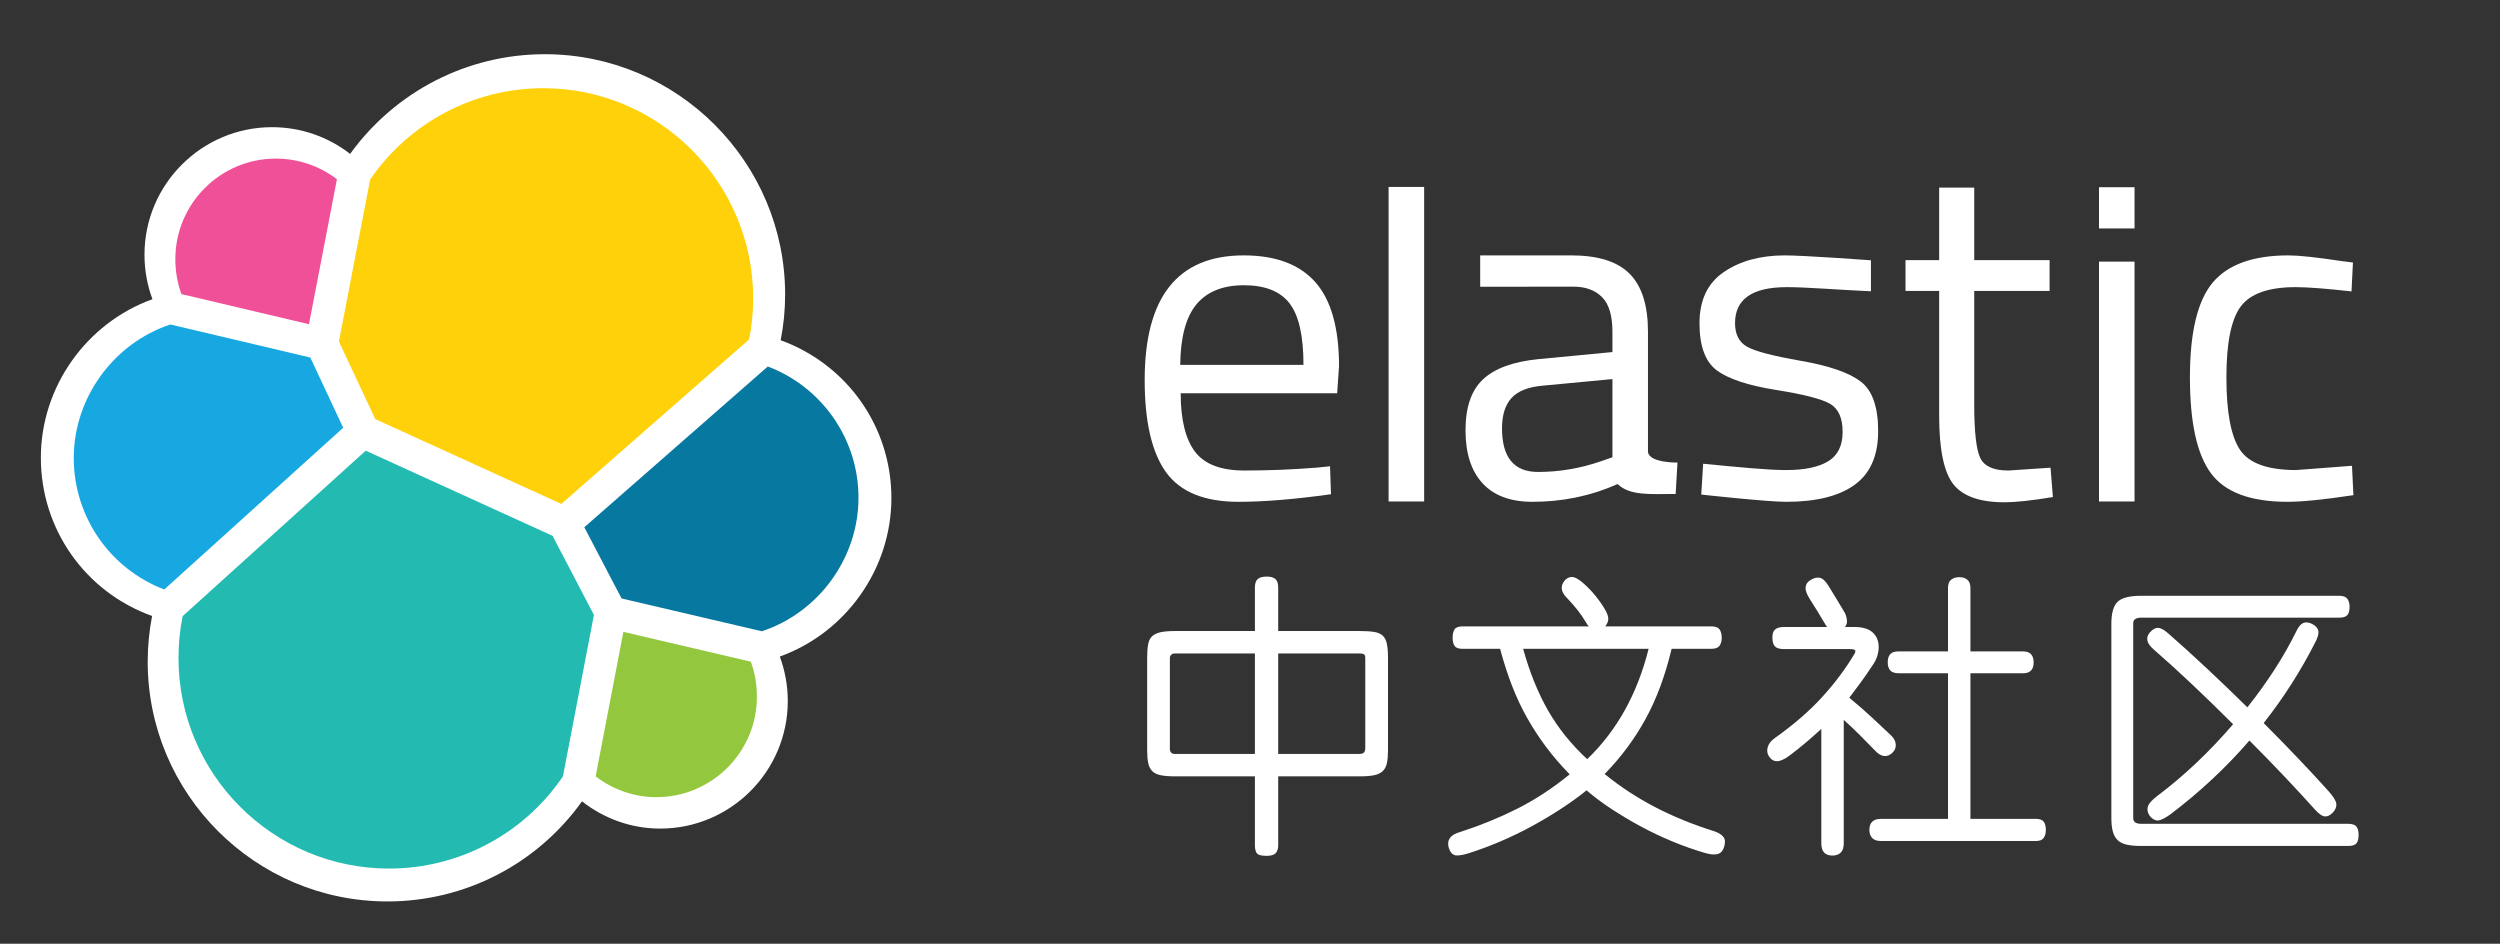 <?xml version="1.0" encoding="utf-8"?>
<!-- Generator: Adobe Illustrator 16.0.0, SVG Export Plug-In . SVG Version: 6.00 Build 0)  -->
<!DOCTYPE svg PUBLIC "-//W3C//DTD SVG 1.1//EN" "http://www.w3.org/Graphics/SVG/1.1/DTD/svg11.dtd">
<svg version="1.1" xmlns:x="http://ns.adobe.com/Extensibility/1.0/" xmlns:i="http://ns.adobe.com/AdobeIllustrator/10.0/" xmlns:graph="http://ns.adobe.com/Graphs/1.0/"
	 xmlns="http://www.w3.org/2000/svg" xmlns:xlink="http://www.w3.org/1999/xlink" xmlns:a="http://ns.adobe.com/AdobeSVGViewerExtensions/3.0/"
	 x="0px" y="0px" width="695.358px" height="262.486px" viewBox="0 0 695.358 262.486" enable-background="new 0 0 695.358 262.486"
	 xml:space="preserve">
<rect x="0" y="0" width="695.358" height="262.486" fill="#333333" stroke="none"/>
<g id="Layer_1">
	<g>
		<defs>
			<rect id="SVGID_1_" x="56.899" y="-151.674" width="640.48" height="494.908"/>
		</defs>
		<clipPath id="SVGID_2_">
			<use xlink:href="#SVGID_1_"  overflow="visible"/>
		</clipPath>
		<path clip-path="url(#SVGID_2_)" fill="#FFFFFF" d="M366.114,130.084l3.826-0.396l0.264,7.777
			c-10.025,1.404-18.602,2.11-25.721,2.11c-9.491,0-16.213-2.747-20.167-8.241c-3.955-5.489-5.932-14.034-5.932-25.633
			c0-23.11,9.182-34.667,27.549-34.667c8.879,0,15.52,2.483,19.919,7.447c4.395,4.965,6.592,12.766,6.592,23.397l-0.527,7.513
			h-43.514c0,7.295,1.318,12.7,3.953,16.211c2.637,3.515,7.228,5.271,13.775,5.271C352.679,130.875,359.342,130.61,366.114,130.084
			 M362.553,101.484c0-8.084-1.299-13.795-3.894-17.136c-2.594-3.338-6.815-5.01-12.661-5.01s-10.238,1.76-13.18,5.273
			c-2.945,3.516-4.462,9.14-4.548,16.873H362.553z"/>
		<rect x="386.229" y="51.997" clip-path="url(#SVGID_2_)" fill="#FFFFFF" width="9.887" height="87.486"/>
		<path clip-path="url(#SVGID_2_)" fill="#FFFFFF" d="M458.372,92.257v33.245c0,3.292,8.205,3.162,8.205,3.162l-0.506,8.733
			c-6.943,0-12.689,0.576-16.146-2.765c-7.908,3.517-15.808,4.943-23.715,4.943c-6.063,0-10.677-1.715-13.841-5.144
			c-3.163-3.426-4.746-8.344-4.746-14.758c0-6.414,1.626-11.139,4.878-14.17c3.25-3.032,8.348-4.897,15.29-5.601l20.694-1.978
			v-5.667c0-4.481-0.969-7.689-2.899-9.622c-1.934-1.932-4.57-2.9-7.909-2.9l-25.974,0.021v-8.722h25.313
			c7.47,0,12.896,1.714,16.28,5.14C456.681,79.604,458.372,84.964,458.372,92.257 M417.774,119.147
			c0,8.084,3.338,12.123,10.018,12.123c5.975,0,11.863-1.009,17.663-3.03l3.031-1.055v-21.747l-19.508,1.845
			c-3.954,0.353-6.811,1.495-8.569,3.427C418.651,112.644,417.774,115.456,417.774,119.147"/>
		<path clip-path="url(#SVGID_2_)" fill="#FFFFFF" d="M496.957,79.867c-9.579,0-14.367,3.34-14.367,10.018
			c0,3.077,1.096,5.251,3.295,6.524c2.195,1.275,7.204,2.593,15.026,3.955c7.822,1.363,13.356,3.275,16.607,5.733
			c3.25,2.461,4.878,7.075,4.878,13.841c0,6.766-2.173,11.727-6.526,14.89c-4.349,3.165-10.697,4.748-19.045,4.748
			c-5.45,0-23.632-2.02-23.632-2.02l0.526-8.566c10.452,1.007,18.008,1.752,23.105,1.752c5.095,0,8.983-0.812,11.665-2.438
			c2.68-1.625,4.021-4.347,4.021-8.169c0-3.823-1.143-6.414-3.426-7.777c-2.288-1.362-7.296-2.658-15.028-3.889
			c-7.733-1.23-13.226-3.032-16.477-5.406c-3.251-2.372-4.877-6.765-4.877-13.18c0-6.414,2.262-11.16,6.788-14.235
			c4.525-3.076,10.171-4.614,16.938-4.614c5.359,0,23.959,1.363,23.959,1.363v8.619C510.604,80.571,502.58,79.867,496.957,79.867"/>
		<path clip-path="url(#SVGID_2_)" fill="#FFFFFF" d="M570.077,80.921h-20.958v31.503c0,7.559,0.548,12.521,1.647,14.893
			c1.097,2.372,3.711,3.557,7.842,3.557l11.732-0.79l0.659,8.172c-5.89,0.968-10.371,1.451-13.445,1.451
			c-6.854,0-11.599-1.669-14.236-5.012c-2.636-3.338-3.954-9.706-3.954-19.108V80.921h-9.358v-8.569h9.358V52.186h9.755v20.167
			h20.958V80.921z"/>
		<path clip-path="url(#SVGID_2_)" fill="#FFFFFF" d="M583.821,52.072h9.885V63.54h-9.885V52.072z M583.821,72.769h9.885v66.714
			h-9.885V72.769z"/>
		<path clip-path="url(#SVGID_2_)" fill="#FFFFFF" d="M636.526,71.035c2.9,0,7.821,0.527,14.764,1.582l3.163,0.396l-0.395,8.041
			c-7.032-0.791-12.216-1.187-15.555-1.187c-7.47,0-12.545,1.779-15.224,5.338c-2.681,3.56-4.021,10.149-4.021,19.772
			c0,9.622,1.253,16.324,3.757,20.1c2.505,3.777,7.711,5.665,15.619,5.665l15.555-1.186l0.396,8.171
			c-8.172,1.231-14.282,1.848-18.322,1.848c-10.282,0-17.378-2.638-21.287-7.912c-3.912-5.27-5.866-14.166-5.866-26.687
			c0-12.523,2.108-21.309,6.326-26.363C619.655,73.562,626.685,71.035,636.526,71.035"/>
	</g>
	<g>
		<path fill="#FFFFFF" d="M349.043,163.448c0-1.134,0.256-1.93,0.77-2.389c0.513-0.459,1.363-0.688,2.552-0.688
			c1.079,0,1.876,0.229,2.39,0.688c0.513,0.459,0.77,1.255,0.77,2.389v12.069h22.68c1.62,0,2.942,0.081,3.969,0.243
			c1.025,0.162,1.823,0.5,2.39,1.013c0.567,0.514,0.958,1.27,1.175,2.268c0.215,1,0.324,2.309,0.324,3.929v25.596
			c0,1.458-0.096,2.66-0.284,3.604c-0.189,0.945-0.566,1.701-1.134,2.269c-0.566,0.566-1.364,0.959-2.39,1.174
			c-1.026,0.217-2.349,0.324-3.969,0.324h-22.761v19.197c0,0.918-0.23,1.633-0.688,2.146c-0.46,0.513-1.311,0.77-2.552,0.77
			c-1.405,0-2.296-0.23-2.673-0.688c-0.379-0.46-0.567-1.229-0.567-2.309v-19.116h-22.275c-1.62,0-2.944-0.107-3.969-0.324
			c-1.026-0.215-1.81-0.607-2.349-1.174c-0.541-0.567-0.905-1.323-1.093-2.269c-0.19-0.944-0.284-2.146-0.284-3.604v-25.677
			c0-1.511,0.094-2.754,0.284-3.726c0.188-0.973,0.567-1.714,1.134-2.228c0.567-0.513,1.349-0.877,2.349-1.094
			c0.999-0.215,2.309-0.324,3.928-0.324h22.275V163.448z M326.768,181.755c-0.433,0-0.77,0.121-1.012,0.364
			c-0.243,0.243-0.365,0.526-0.365,0.851v25.353c0,0.379,0.108,0.703,0.324,0.973c0.215,0.271,0.539,0.405,0.972,0.405h22.356
			v-27.945H326.768z M355.523,181.755V209.7h22.68c0.432,0,0.796-0.108,1.094-0.324c0.296-0.216,0.445-0.701,0.445-1.458V182.97
			c0-0.486-0.121-0.81-0.364-0.972s-0.607-0.243-1.094-0.243H355.523z"/>
		<path fill="#FFFFFF" d="M441.221,173.25c-0.81-1.35-1.634-2.552-2.471-3.604c-0.838-1.054-1.769-2.119-2.794-3.2
			c-1.891-1.835-2.08-3.563-0.567-5.184c0.648-0.594,1.337-0.851,2.065-0.77c0.729,0.081,1.714,0.662,2.957,1.741
			c2.321,2.053,4.293,4.429,5.913,7.128c0.647,1.081,0.984,1.973,1.012,2.674c0.027,0.702-0.257,1.431-0.851,2.187h29.565
			c1.08,0,1.822,0.283,2.228,0.851s0.607,1.337,0.607,2.309c0,0.919-0.202,1.66-0.607,2.228c-0.405,0.566-1.147,0.851-2.228,0.851
			h-11.097c-1.782,7.452-4.199,13.96-7.25,19.521c-3.051,5.562-6.845,10.666-11.38,15.31c4.319,3.511,8.99,6.574,14.013,9.193
			c5.021,2.618,10.557,4.872,16.604,6.764c1.188,0.432,2.012,0.972,2.471,1.62c0.458,0.647,0.499,1.565,0.122,2.754
			c-0.324,1.024-0.892,1.66-1.701,1.903c-0.811,0.243-1.918,0.175-3.321-0.203c-3.187-0.918-6.332-2.024-9.437-3.32
			c-3.105-1.296-6.075-2.714-8.91-4.253s-5.521-3.146-8.06-4.819s-4.807-3.374-6.804-5.103c-2.215,1.781-4.631,3.523-7.249,5.224
			c-2.62,1.701-5.347,3.321-8.182,4.86s-5.751,2.942-8.748,4.212c-2.997,1.269-5.953,2.361-8.869,3.28
			c-1.837,0.539-3.092,0.675-3.767,0.405c-0.676-0.271-1.175-0.919-1.498-1.944c-0.324-1.08-0.23-1.998,0.283-2.754
			c0.513-0.757,1.552-1.35,3.118-1.781c5.508-1.782,10.745-3.929,15.714-6.439c4.968-2.512,9.802-5.684,14.499-9.518
			c-2.43-2.483-4.617-5.022-6.561-7.614c-1.944-2.592-3.714-5.306-5.306-8.141c-1.594-2.835-2.997-5.832-4.212-8.991
			s-2.309-6.547-3.28-10.165h-10.449c-1.134,0-1.877-0.284-2.228-0.851c-0.352-0.567-0.526-1.309-0.526-2.228
			c0-0.972,0.175-1.741,0.526-2.309c0.351-0.567,1.094-0.851,2.228-0.851h35.154C441.679,174.007,441.436,173.683,441.221,173.25z
			 M423.644,180.459c1.835,6.589,4.158,12.325,6.966,17.212c2.808,4.888,6.426,9.384,10.854,13.487
			c8.262-7.938,13.959-18.171,17.091-30.699H423.644z"/>
		<path fill="#FFFFFF" d="M512.825,234.566c0,1.188-0.283,2.052-0.851,2.593c-0.566,0.539-1.336,0.81-2.309,0.81
			c-2.053,0-3.077-1.134-3.077-3.402v-31.833c-1.351,1.243-2.755,2.484-4.213,3.727s-3.051,2.511-4.778,3.807
			c-1.351,0.972-2.471,1.458-3.361,1.458c-0.892,0-1.635-0.458-2.228-1.377c-0.486-0.756-0.596-1.606-0.324-2.552
			c0.27-0.943,0.944-1.794,2.024-2.551c5.237-3.727,9.626-7.533,13.163-11.422c3.536-3.888,6.521-7.883,8.95-11.987
			c0.27-0.486,0.311-0.823,0.122-1.013c-0.19-0.188-0.662-0.283-1.418-0.283h-18.225c-1.243,0-2.106-0.243-2.593-0.729
			c-0.485-0.485-0.729-1.322-0.729-2.511c0-1.08,0.27-1.835,0.81-2.269c0.539-0.431,1.377-0.647,2.512-0.647h11.906
			c-0.108-0.107-0.216-0.243-0.323-0.405c-0.109-0.162-0.217-0.351-0.324-0.566c-0.757-1.242-1.432-2.362-2.025-3.362
			c-0.595-0.998-1.296-2.118-2.105-3.361c-0.864-1.349-1.27-2.442-1.215-3.28c0.053-0.837,0.458-1.498,1.215-1.984
			c0.972-0.648,1.875-0.891,2.713-0.729c0.837,0.162,1.688,0.973,2.552,2.431c0.756,1.188,1.499,2.403,2.228,3.645
			c0.729,1.243,1.471,2.484,2.228,3.727c0.324,0.702,0.513,1.404,0.567,2.105c0.053,0.702-0.136,1.296-0.567,1.782h2.592
			c2.321,0,4.036,0.514,5.144,1.539c1.106,1.026,1.66,2.377,1.66,4.05c0,0.757-0.121,1.553-0.364,2.39
			c-0.243,0.838-0.662,1.688-1.255,2.552c-1.135,1.729-2.242,3.335-3.321,4.819c-1.081,1.485-2.16,2.93-3.24,4.333
			c2.43,1.999,4.549,3.848,6.358,5.549c1.809,1.701,3.551,3.335,5.225,4.9c0.811,0.757,1.256,1.58,1.337,2.471
			s-0.203,1.66-0.851,2.309c-0.757,0.757-1.567,1.081-2.431,0.972c-0.864-0.107-1.755-0.675-2.673-1.701
			c-1.404-1.458-2.781-2.861-4.131-4.212c-1.351-1.349-2.809-2.726-4.374-4.131V234.566z M569.039,230.841
			c0,0.918-0.202,1.66-0.607,2.228c-0.404,0.566-1.121,0.851-2.146,0.851h-43.092c-1.134,0-1.958-0.284-2.471-0.851
			c-0.514-0.567-0.77-1.31-0.77-2.228c0-2.053,1.08-3.078,3.24-3.078h18.63v-40.5h-13.688c-1.135,0-1.932-0.27-2.39-0.81
			c-0.46-0.54-0.688-1.269-0.688-2.188c0-1.025,0.229-1.795,0.688-2.309c0.458-0.513,1.255-0.77,2.39-0.77h13.688v-17.658
			c0-1.079,0.296-1.849,0.892-2.308c0.593-0.459,1.349-0.688,2.268-0.688c0.918,0,1.66,0.242,2.228,0.729s0.851,1.243,0.851,2.268
			v17.658h14.661c1.943,0,2.916,1.026,2.916,3.078c0,1.998-0.973,2.997-2.916,2.997h-14.661v40.5h18.225
			c1.025,0,1.742,0.256,2.146,0.77C568.837,229.045,569.039,229.814,569.039,230.841z"/>
		<path fill="#FFFFFF" d="M656.033,232.218c0,1.079-0.203,1.863-0.607,2.349c-0.405,0.486-1.175,0.729-2.309,0.729h-57.591
			c-1.62,0-2.957-0.122-4.01-0.364c-1.053-0.243-1.891-0.662-2.511-1.256c-0.622-0.595-1.067-1.391-1.337-2.39
			c-0.271-1-0.405-2.255-0.405-3.767v-54.026c0-2.97,0.58-5.009,1.742-6.116c1.16-1.105,3.333-1.66,6.521-1.66h55.16
			c1.08,0,1.823,0.283,2.228,0.851c0.405,0.566,0.608,1.31,0.608,2.228c0,1.026-0.203,1.782-0.608,2.268
			c-0.404,0.486-1.147,0.729-2.228,0.729h-55.16c-0.648,0-1.175,0.121-1.58,0.364c-0.404,0.243-0.607,0.662-0.607,1.256v54.107
			c0,0.594,0.203,1.013,0.607,1.256c0.405,0.243,0.932,0.364,1.58,0.364h57.591c1.134,0,1.903,0.256,2.309,0.77
			C655.83,230.422,656.033,231.191,656.033,232.218z M648.824,226.062c-0.757,0.756-1.499,1.094-2.228,1.013
			c-0.729-0.081-1.607-0.688-2.633-1.822c-2.377-2.646-5.131-5.63-8.262-8.951c-3.133-3.32-6.48-6.763-10.044-10.327
			c-6.427,7.452-13.771,14.311-22.032,20.574c-1.513,1.079-2.66,1.633-3.442,1.66c-0.783,0.026-1.526-0.393-2.228-1.255
			c-0.595-0.811-0.783-1.648-0.567-2.512c0.216-0.864,1.106-1.89,2.673-3.078c3.672-2.754,7.276-5.804,10.814-9.152
			c3.536-3.348,6.951-6.938,10.246-10.773c-3.888-3.888-7.735-7.626-11.543-11.219c-3.807-3.59-7.33-6.79-10.57-9.598
			c-1.943-1.674-2.296-3.24-1.053-4.698c0.756-0.863,1.498-1.296,2.228-1.296c0.729,0,1.66,0.485,2.794,1.458
			c3.402,2.97,6.993,6.224,10.773,9.761c3.779,3.537,7.56,7.168,11.34,10.894c2.7-3.401,5.197-6.871,7.493-10.408
			c2.294-3.536,4.333-7.114,6.115-10.732c0.594-1.241,1.228-2.011,1.903-2.309c0.675-0.296,1.471-0.229,2.39,0.203
			c1.025,0.485,1.633,1.121,1.822,1.903c0.188,0.783-0.095,1.877-0.851,3.28c-3.997,7.885-8.775,15.363-14.337,22.437
			c3.455,3.457,6.723,6.805,9.801,10.045c3.078,3.239,5.805,6.184,8.182,8.828c1.403,1.567,2.146,2.769,2.228,3.604
			C649.918,224.428,649.579,225.252,648.824,226.062z"/>
	</g>
</g>
<g id="Layer_2">
	<path fill="#FFFFFF" d="M247.934,138.54c0-19.828-12.294-37.162-30.794-43.906c0.814-4.18,1.238-8.359,1.238-12.712
		c0-36.857-29.986-66.843-66.85-66.843c-21.525,0-41.558,10.326-54.144,27.726c-6.188-4.802-13.788-7.432-21.717-7.432
		c-19.564,0-35.481,15.916-35.481,35.481c0,4.323,0.771,8.461,2.218,12.365c-18.392,6.637-31.039,24.378-31.039,44.08
		c0,19.928,12.354,37.341,30.938,44.038c-0.79,4.131-1.22,8.395-1.22,12.706c0,36.772,29.915,66.687,66.687,66.687
		c21.586,0,41.6-10.367,54.115-27.84c6.231,4.893,13.849,7.576,21.747,7.576c19.564,0,35.482-15.911,35.482-35.475
		c0-4.323-0.772-8.468-2.22-12.371C235.288,175.989,247.934,158.242,247.934,138.54"/>
	<path fill="#FED10A" d="M104.375,116.568l51.761,23.599l52.228-45.762c0.757-3.775,1.126-7.539,1.126-11.478
		c0-32.199-26.191-58.394-58.389-58.394c-19.258,0-37.224,9.484-48.145,25.387l-8.687,45.071L104.375,116.568z"/>
	<path fill="#23BBB1" d="M50.792,171.386c-0.756,3.774-1.143,7.69-1.143,11.652c0,32.281,26.267,58.547,58.553,58.547
		c19.42,0,37.47-9.571,48.373-25.639l8.622-44.918L153.69,149.04l-51.966-23.687L50.792,171.386z"/>
	<path fill="#EF5098" d="M50.464,81.802l35.475,8.376l7.773-40.334c-4.848-3.705-10.832-5.733-16.987-5.733
		c-15.417,0-27.955,12.544-27.955,27.96C48.77,75.477,49.339,78.742,50.464,81.802"/>
	<path fill="#17A8E1" d="M47.384,90.251c-15.85,5.252-26.87,20.446-26.87,37.158c0,16.272,10.064,30.804,25.17,36.554l49.772-44.988
		l-9.138-19.526L47.384,90.251z"/>
	<path fill="#93C83E" d="M165.674,215.945c4.864,3.74,10.821,5.78,16.899,5.78c15.416,0,27.955-12.539,27.955-27.955
		c0-3.4-0.568-6.665-1.695-9.726l-35.445-8.294L165.674,215.945z"/>
	<path fill="#0779A1" d="M172.886,166.46l39.022,9.127c15.856-5.24,26.876-20.44,26.876-37.158
		c0-16.243-10.088-30.756-25.223-36.489l-51.039,44.712L172.886,166.46z"/>
</g>
</svg>

